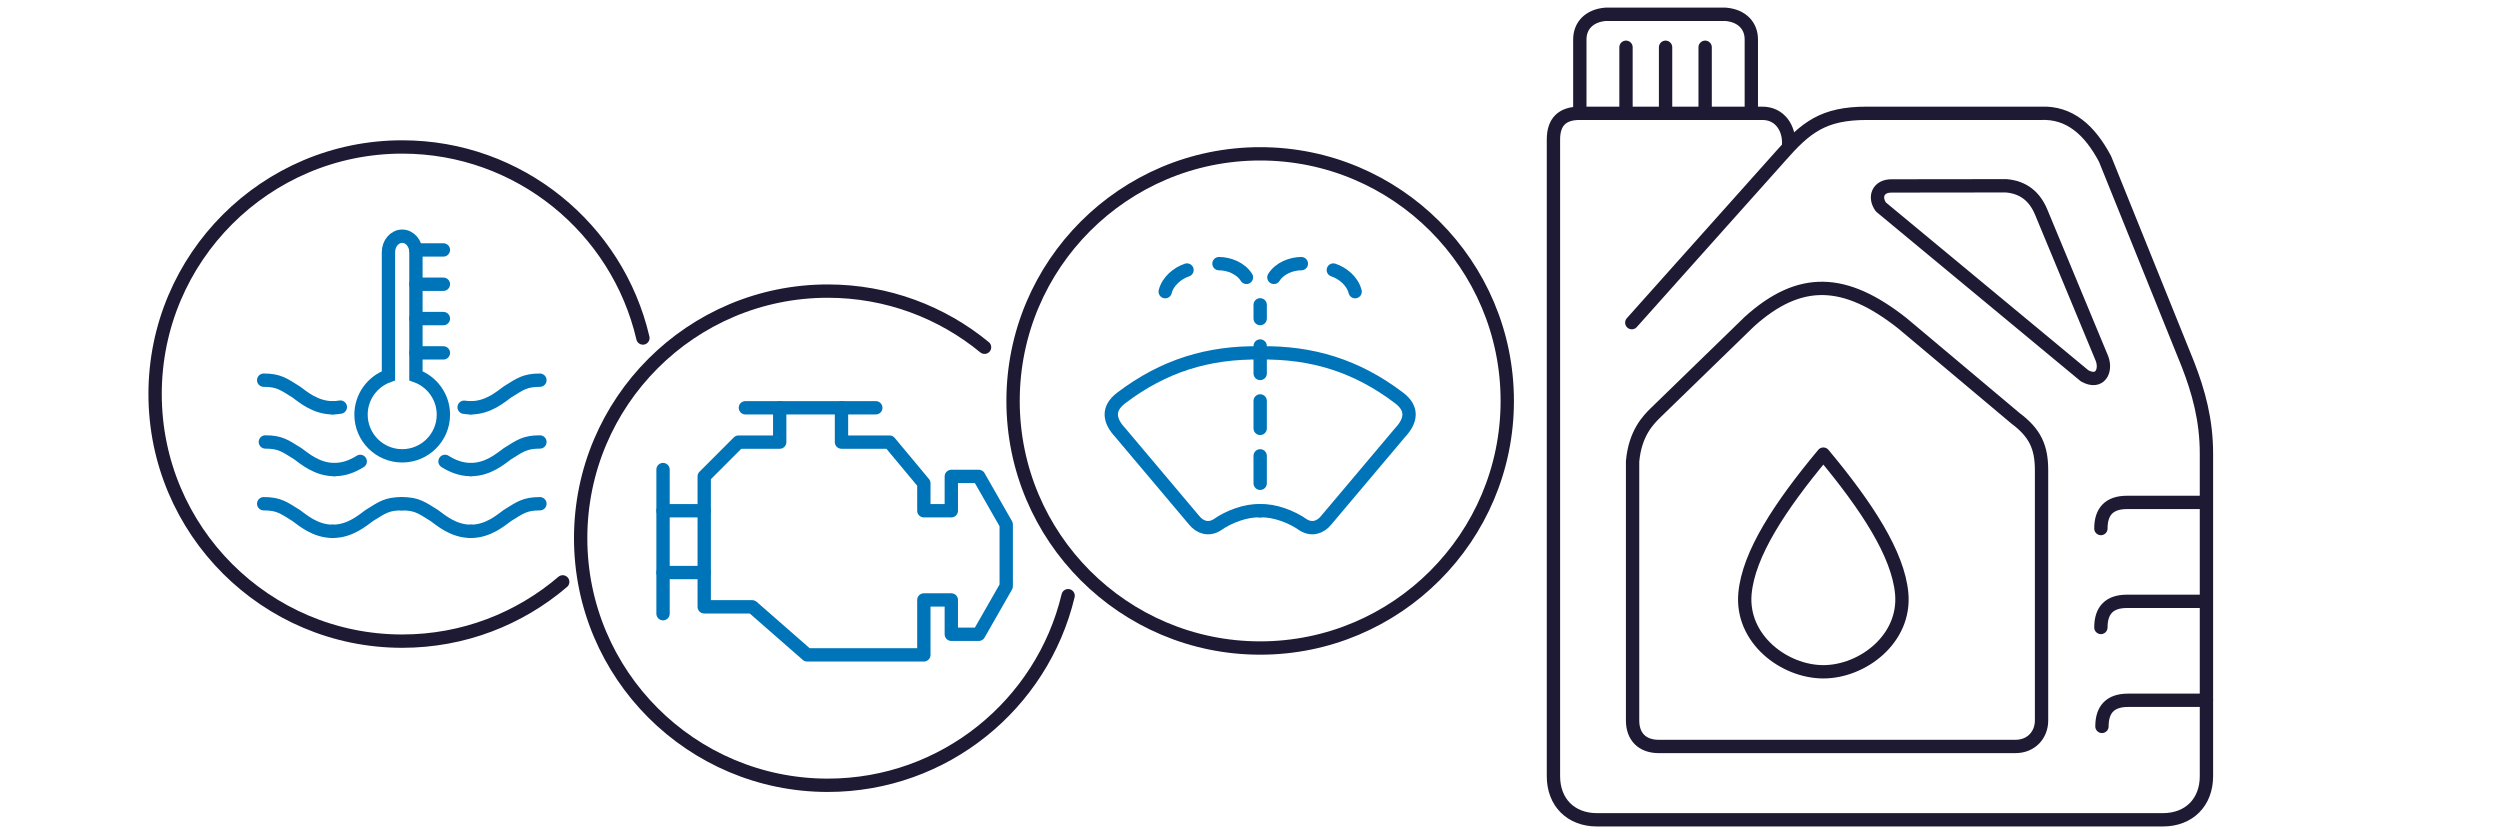 <svg width="300" height="100" viewBox="0 0 300 100" fill="none" xmlns="http://www.w3.org/2000/svg">
<mask id="mask0_196_9450" style="mask-type:alpha" maskUnits="userSpaceOnUse" x="0" y="0" width="300" height="100">
<rect width="300" height="100" fill="#D9D9D9"/>
</mask>
<g mask="url(#mask0_196_9450)">
<path d="M89.446 48.934H105.096" stroke="#0074B8" stroke-width="1.6" stroke-miterlimit="79.84" stroke-linecap="round" stroke-linejoin="round"/>
<path d="M93.566 48.934V53.052H88.624L84.506 57.171V72.82H90.271L96.86 78.585H110.862V71.996H114.157V76.114H117.451L120.746 70.349V62.936L117.451 57.171H114.157V61.289H110.862V57.994L106.744 53.052H100.979V48.934" stroke="#0074B8" stroke-width="1.6" stroke-miterlimit="79.84" stroke-linecap="round" stroke-linejoin="round"/>
<path d="M84.506 61.29H79.564" stroke="#0074B8" stroke-width="1.6" stroke-miterlimit="79.84" stroke-linecap="round" stroke-linejoin="round"/>
<path d="M84.506 68.701H79.564" stroke="#0074B8" stroke-width="1.6" stroke-miterlimit="79.84" stroke-linecap="round" stroke-linejoin="round"/>
<path d="M79.564 56.347V73.643" stroke="#0074B8" stroke-width="1.6" stroke-miterlimit="79.84" stroke-linecap="round" stroke-linejoin="round"/>
<path d="M151.22 42.347C145.027 42.25 139.666 43.867 134.541 47.759C132.842 49.049 133.109 50.504 134.436 51.918L143.279 62.408C144.007 63.324 145.051 63.604 146.047 62.991C147.399 62.021 149.528 61.207 151.22 61.291" stroke="#0074B8" stroke-width="1.6" stroke-miterlimit="79.84" stroke-linecap="round" stroke-linejoin="round"/>
<path d="M151.221 42.347C157.413 42.25 162.775 43.867 167.899 47.759C169.599 49.049 169.332 50.504 168.004 51.918L159.161 62.408C158.433 63.324 157.39 63.604 156.393 62.991C155.041 62.021 152.912 61.207 151.221 61.291" stroke="#0074B8" stroke-width="1.6" stroke-miterlimit="79.84" stroke-linecap="round" stroke-linejoin="round"/>
<path d="M151.221 57.996V54.701" stroke="#0074B8" stroke-width="1.6" stroke-miterlimit="79.84" stroke-linecap="round" stroke-linejoin="round"/>
<path d="M151.221 51.406V48.111" stroke="#0074B8" stroke-width="1.6" stroke-miterlimit="79.84" stroke-linecap="round" stroke-linejoin="round"/>
<path d="M151.221 44.816V41.521" stroke="#0074B8" stroke-width="1.6" stroke-miterlimit="79.84" stroke-linecap="round" stroke-linejoin="round"/>
<path d="M151.221 38.228V36.581" stroke="#0074B8" stroke-width="1.6" stroke-miterlimit="79.84" stroke-linecap="round" stroke-linejoin="round"/>
<path d="M152.867 33.285C153.551 32.188 154.967 31.637 156.162 31.637" stroke="#0074B8" stroke-width="1.6" stroke-miterlimit="79.84" stroke-linecap="round" stroke-linejoin="round"/>
<path d="M162.614 34.999C162.307 33.746 161.135 32.778 160 32.403" stroke="#0074B8" stroke-width="1.6" stroke-miterlimit="79.84" stroke-linecap="round" stroke-linejoin="round"/>
<path d="M149.573 33.285C148.889 32.188 147.473 31.637 146.278 31.637" stroke="#0074B8" stroke-width="1.6" stroke-miterlimit="79.84" stroke-linecap="round" stroke-linejoin="round"/>
<path d="M139.826 34.999C140.133 33.746 141.306 32.778 142.44 32.403" stroke="#0074B8" stroke-width="1.6" stroke-miterlimit="79.84" stroke-linecap="round" stroke-linejoin="round"/>
<path d="M48.215 60.448C50.028 60.448 50.592 60.919 52.104 61.854C52.903 62.429 54.402 63.759 56.501 63.759" stroke="#0074B8" stroke-width="1.6" stroke-miterlimit="79.84" stroke-linecap="round" stroke-linejoin="round"/>
<path d="M64.789 60.448C62.975 60.448 62.411 60.919 60.899 61.854C60.101 62.429 58.6 63.759 56.502 63.759" stroke="#0074B8" stroke-width="1.6" stroke-miterlimit="79.84" stroke-linecap="round" stroke-linejoin="round"/>
<path d="M48.215 60.448C46.402 60.448 45.838 60.919 44.325 61.854C43.526 62.429 42.027 63.759 39.928 63.759" stroke="#0074B8" stroke-width="1.6" stroke-miterlimit="79.84" stroke-linecap="round" stroke-linejoin="round"/>
<path d="M31.641 60.448C33.454 60.448 34.018 60.919 35.531 61.854C36.328 62.429 37.829 63.759 39.927 63.759" stroke="#0074B8" stroke-width="1.6" stroke-miterlimit="79.84" stroke-linecap="round" stroke-linejoin="round"/>
<path d="M53.403 55.368C54.208 55.874 55.247 56.348 56.502 56.348" stroke="#0074B8" stroke-width="1.6" stroke-miterlimit="79.84" stroke-linecap="round" stroke-linejoin="round"/>
<path d="M64.789 53.036C62.975 53.036 62.411 53.508 60.899 54.443C60.101 55.018 58.6 56.348 56.502 56.348" stroke="#0074B8" stroke-width="1.6" stroke-miterlimit="79.84" stroke-linecap="round" stroke-linejoin="round"/>
<path d="M55.697 48.869C55.955 48.911 56.224 48.934 56.501 48.934" stroke="#0074B8" stroke-width="1.6" stroke-miterlimit="79.84" stroke-linecap="round" stroke-linejoin="round"/>
<path d="M64.789 45.622C62.975 45.622 62.411 46.094 60.899 47.029C60.101 47.604 58.6 48.934 56.502 48.934" stroke="#0074B8" stroke-width="1.6" stroke-miterlimit="79.84" stroke-linecap="round" stroke-linejoin="round"/>
<path d="M40.841 48.85C40.55 48.904 40.246 48.934 39.928 48.934" stroke="#0074B8" stroke-width="1.6" stroke-miterlimit="79.84" stroke-linecap="round" stroke-linejoin="round"/>
<path d="M31.641 45.622C33.454 45.622 34.018 46.094 35.531 47.029C36.328 47.604 37.829 48.934 39.927 48.934" stroke="#0074B8" stroke-width="1.6" stroke-miterlimit="79.84" stroke-linecap="round" stroke-linejoin="round"/>
<path d="M43.227 55.368C42.424 55.874 41.384 56.348 40.13 56.348" stroke="#0074B8" stroke-width="1.6" stroke-miterlimit="79.84" stroke-linecap="round" stroke-linejoin="round"/>
<path d="M31.843 53.036C33.656 53.036 34.221 53.508 35.733 54.443C36.532 55.018 38.031 56.348 40.13 56.348" stroke="#0074B8" stroke-width="1.6" stroke-miterlimit="79.84" stroke-linecap="round" stroke-linejoin="round"/>
<path fill-rule="evenodd" clip-rule="evenodd" d="M43.323 49.759C43.323 47.609 44.698 45.779 46.615 45.098L46.616 30.258C46.616 29.203 47.355 28.345 48.263 28.345C49.173 28.345 49.912 29.203 49.912 30.258V45.098C51.831 45.778 53.207 47.609 53.207 49.759C53.207 52.487 50.992 54.7 48.264 54.7C45.537 54.7 43.323 52.487 43.323 49.759Z" stroke="#0074B8" stroke-width="1.6" stroke-miterlimit="79.84"/>
<path d="M49.912 29.991H53.207" stroke="#0074B8" stroke-width="1.6" stroke-miterlimit="79.84" stroke-linecap="round" stroke-linejoin="round"/>
<path d="M49.912 34.108H53.207" stroke="#0074B8" stroke-width="1.6" stroke-miterlimit="79.84" stroke-linecap="round" stroke-linejoin="round"/>
<path d="M49.912 38.228H53.207" stroke="#0074B8" stroke-width="1.6" stroke-miterlimit="79.84" stroke-linecap="round" stroke-linejoin="round"/>
<path d="M49.912 42.346H53.207" stroke="#0074B8" stroke-width="1.6" stroke-miterlimit="79.84" stroke-linecap="round" stroke-linejoin="round"/>
<path d="M189.547 13.597C187.458 13.597 186.413 14.644 186.413 16.737V93.143C186.413 96.283 188.503 98.376 191.637 98.376H259.549C262.683 98.376 264.773 96.283 264.773 93.143V54.417C264.773 50.413 263.833 47.011 262.55 43.715L252.609 19.08C250.76 15.578 248.325 13.451 244.922 13.597H224.026C218.802 13.597 216.698 15.261 213.578 18.831L195.816 38.717" stroke="#1E1A34" stroke-width="1.6" stroke-miterlimit="79.84" stroke-linecap="round" stroke-linejoin="round"/>
<path d="M264.646 60.289H255.243C253.153 60.289 252.108 61.334 252.108 63.424" stroke="#1E1A34" stroke-width="1.6" stroke-miterlimit="79.84" stroke-linecap="round" stroke-linejoin="round"/>
<path d="M264.646 72.16H255.243C253.153 72.16 252.108 73.205 252.108 75.295" stroke="#1E1A34" stroke-width="1.6" stroke-miterlimit="79.84" stroke-linecap="round" stroke-linejoin="round"/>
<path d="M264.773 84.034H255.37C253.28 84.034 252.235 85.079 252.235 87.168" stroke="#1E1A34" stroke-width="1.6" stroke-miterlimit="79.84" stroke-linecap="round" stroke-linejoin="round"/>
<path fill-rule="evenodd" clip-rule="evenodd" d="M225.706 24.836L250.146 45.093C252.002 46.13 252.797 44.483 252.235 43.021L244.922 25.404C244.153 23.593 242.829 22.471 240.742 22.295L226.965 22.312C225.388 22.312 224.848 23.63 225.706 24.836Z" stroke="#1E1A34" stroke-width="1.6" stroke-miterlimit="79.84" stroke-linecap="round" stroke-linejoin="round"/>
<path fill-rule="evenodd" clip-rule="evenodd" d="M195.911 86.466C195.911 88.359 197.035 89.575 199.043 89.575H241.853C243.771 89.575 244.985 88.163 244.985 86.466V56.409C244.985 53.65 244.21 51.951 241.853 50.191L228.28 38.79C221.412 33.374 215.983 33.114 209.899 38.621L198.681 49.52C197.786 50.402 196.208 51.986 195.911 55.372V86.466Z" stroke="#1E1A34" stroke-width="1.6" stroke-miterlimit="79.84" stroke-linecap="round" stroke-linejoin="round"/>
<path fill-rule="evenodd" clip-rule="evenodd" d="M218.802 54.495C224.026 60.764 227.773 66.487 228.205 71.212C228.703 76.682 223.486 80.615 218.802 80.615C214.117 80.615 208.899 76.682 209.398 71.212C209.83 66.487 213.578 60.764 218.802 54.495Z" stroke="#1E1A34" stroke-width="1.6" stroke-miterlimit="79.84" stroke-linecap="round" stroke-linejoin="round"/>
<path d="M189.548 13.598H211.489C213.578 13.598 214.736 15.38 214.639 17.342" stroke="#1E1A34" stroke-width="1.6" stroke-miterlimit="79.84" stroke-linecap="round" stroke-linejoin="round"/>
<path d="M189.579 12.797V4.738C189.579 3.106 190.675 1.887 192.667 1.716H207.07C209.063 1.887 210.158 3.106 210.158 4.738V12.797" stroke="#1E1A34" stroke-width="1.6" stroke-miterlimit="79.84" stroke-linecap="round" stroke-linejoin="round"/>
<path d="M195.12 5.673V13.588" stroke="#1E1A34" stroke-width="1.6" stroke-miterlimit="79.84" stroke-linecap="round" stroke-linejoin="round"/>
<path d="M199.869 5.673V13.588" stroke="#1E1A34" stroke-width="1.6" stroke-miterlimit="79.84" stroke-linecap="round" stroke-linejoin="round"/>
<path d="M204.617 5.673V13.588" stroke="#1E1A34" stroke-width="1.6" stroke-miterlimit="79.84" stroke-linecap="round" stroke-linejoin="round"/>
<path d="M67.526 69.825C62.343 74.258 55.614 76.937 48.264 76.937C31.897 76.937 18.612 63.653 18.612 47.286C18.612 30.919 31.897 17.636 48.264 17.636C62.319 17.636 74.1 27.43 77.149 40.561" stroke="#1E1A34" stroke-width="1.6" stroke-miterlimit="79.84" stroke-linecap="round" stroke-linejoin="round"/>
<path d="M128.174 71.484C125.061 84.527 113.323 94.234 99.331 94.234C82.963 94.234 69.679 80.951 69.679 64.583C69.679 48.216 82.963 34.932 99.331 34.932C106.471 34.932 113.025 37.461 118.146 41.67" stroke="#1E1A34" stroke-width="1.6" stroke-miterlimit="79.84" stroke-linecap="round" stroke-linejoin="round"/>
<path fill-rule="evenodd" clip-rule="evenodd" d="M151.219 18.46C167.587 18.46 180.872 31.744 180.872 48.112C180.872 64.479 167.587 77.763 151.219 77.763C134.853 77.763 121.568 64.479 121.568 48.112C121.568 31.744 134.853 18.46 151.219 18.46Z" stroke="#1E1A34" stroke-width="1.6" stroke-miterlimit="79.84" stroke-linecap="round" stroke-linejoin="round"/>
</g>
</svg>

